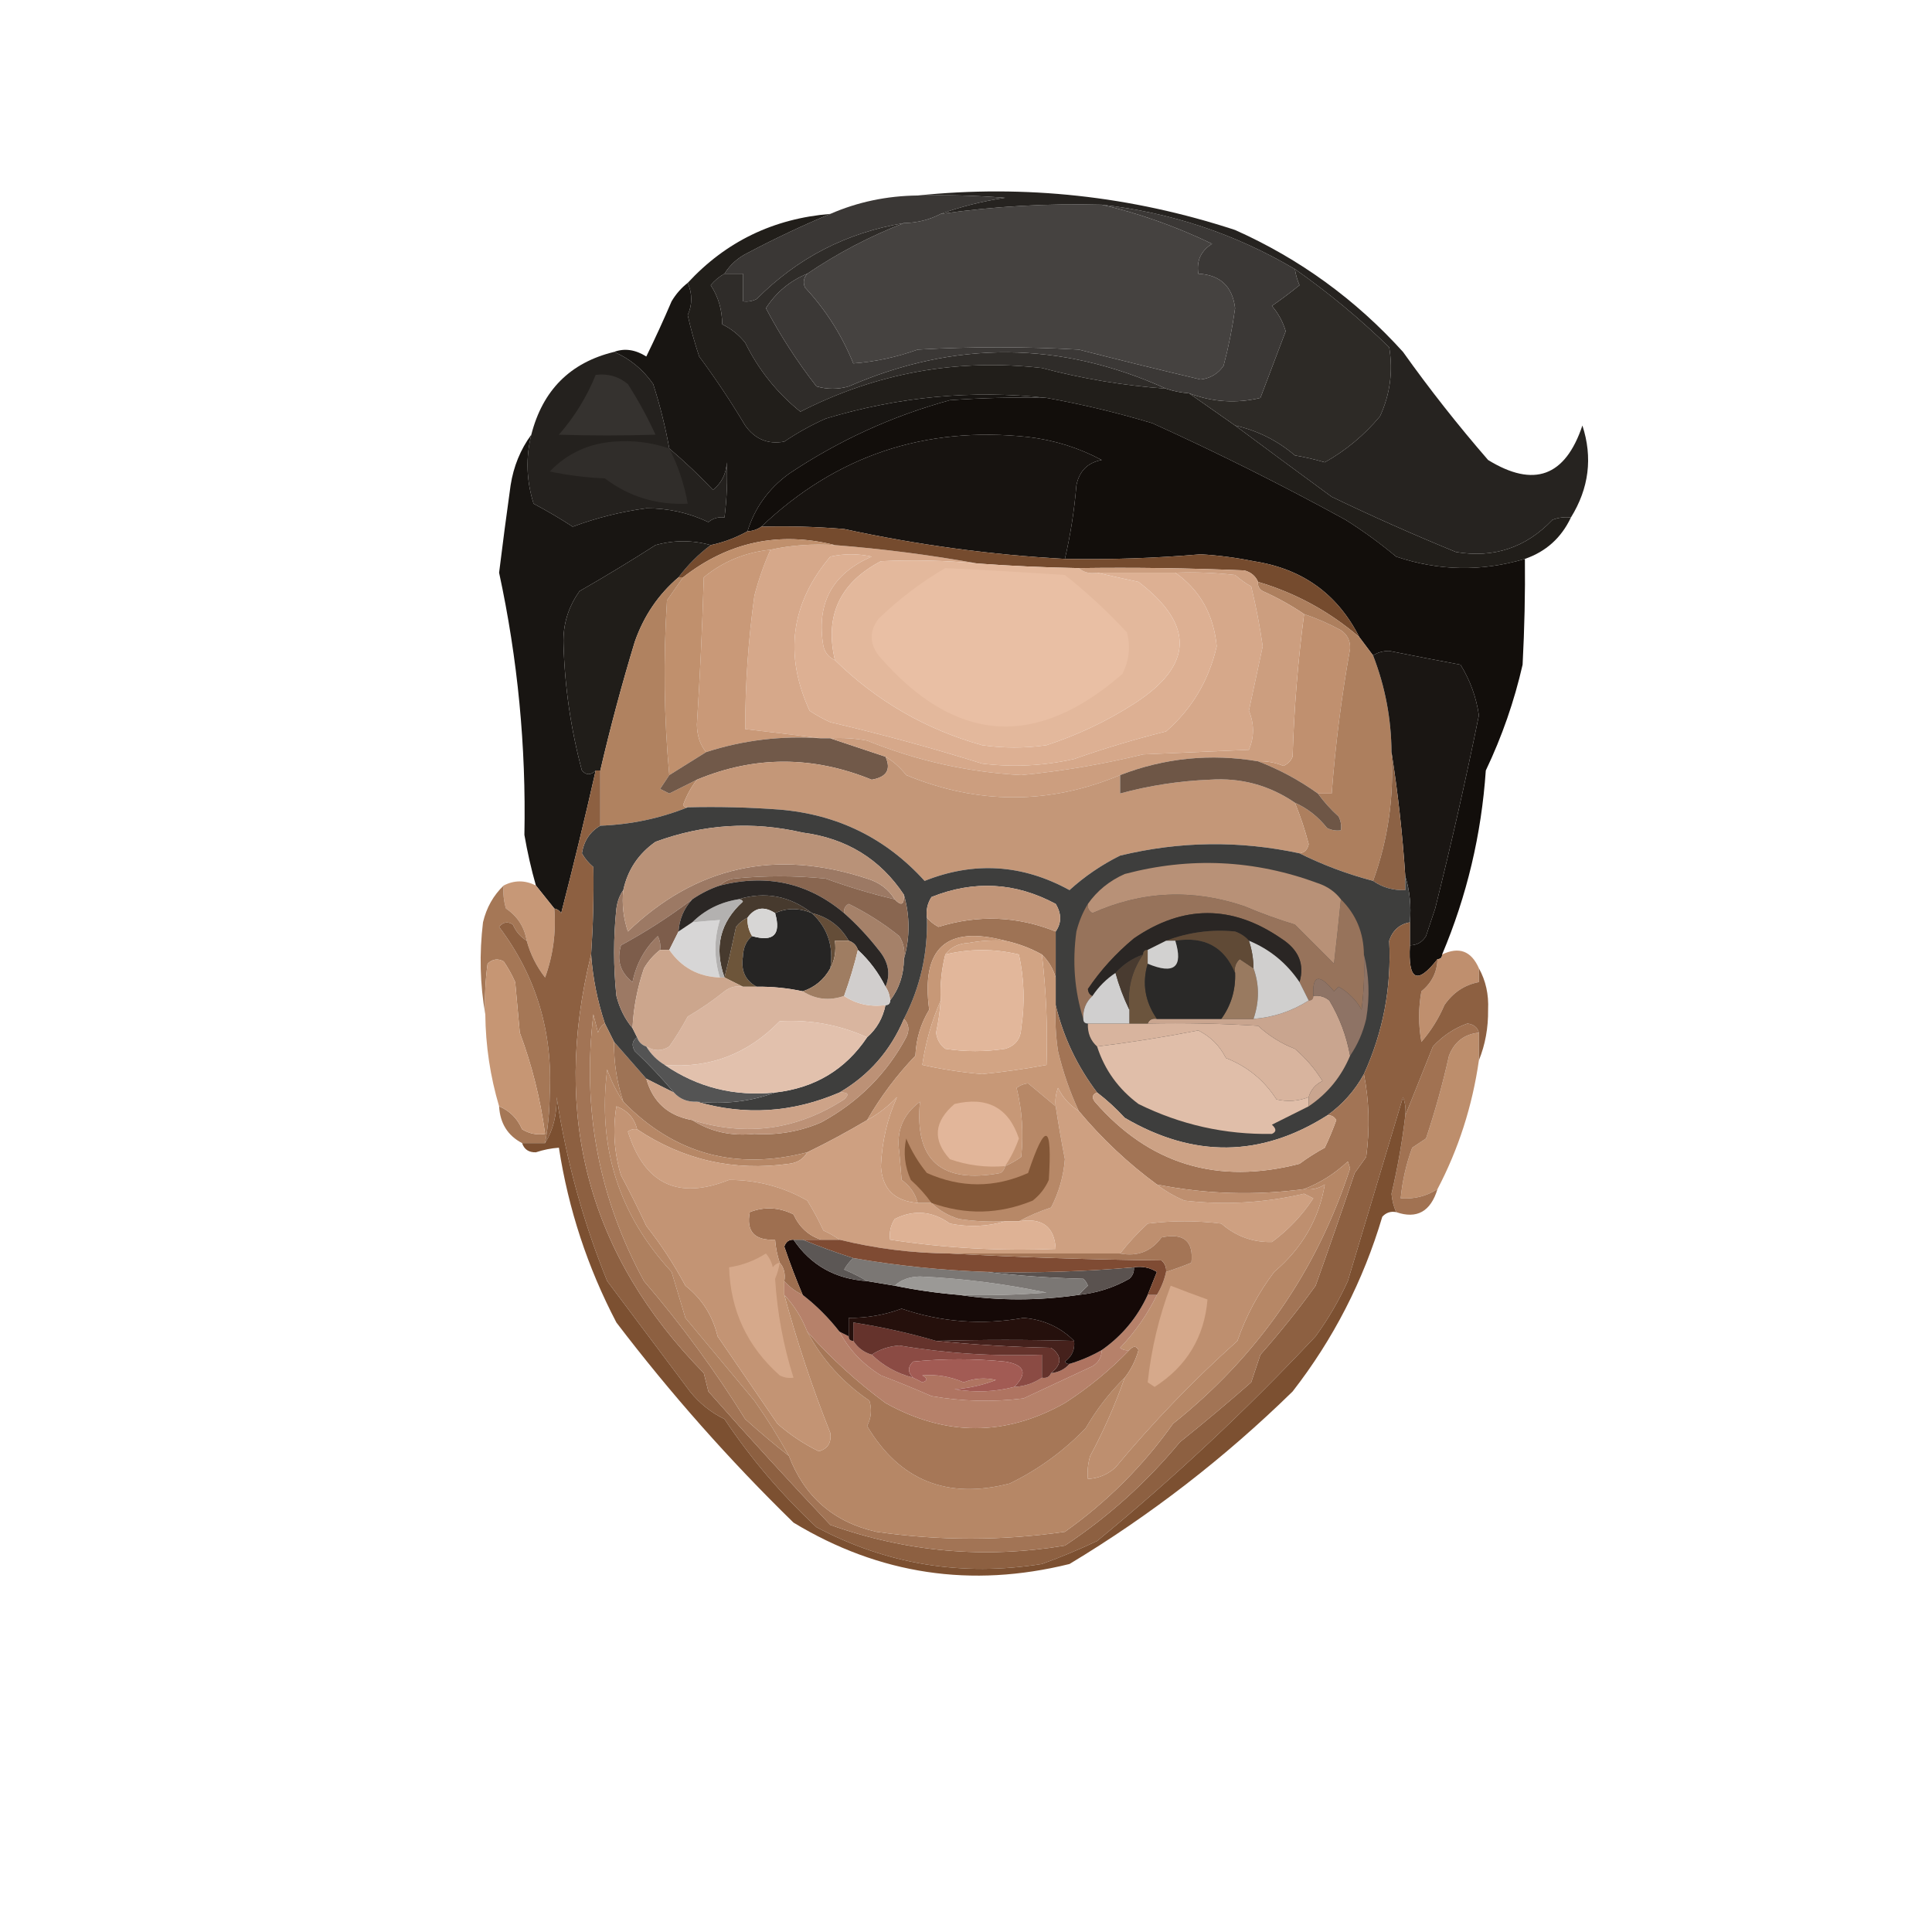 <?xml version="1.0" encoding="UTF-8"?>
<!DOCTYPE svg PUBLIC "-//W3C//DTD SVG 1.1//EN" "http://www.w3.org/Graphics/SVG/1.1/DTD/svg11.dtd">
<svg xmlns="http://www.w3.org/2000/svg" version="1.1" width="420px" height="420px" style="shape-rendering:geometricPrecision; text-rendering:geometricPrecision; image-rendering:optimizeQuality; fill-rule:evenodd; clip-rule:evenodd" xmlns:xlink="http://www.w3.org/1999/xlink">
<g><path style="opacity:1" fill="#454240" d="M 239.5,44.5 C 247.572,46.362 255.572,49.195 263.5,53C 261.081,54.509 260.081,56.675 260.5,59.5C 265.257,59.757 267.924,62.257 268.5,67C 267.923,71.218 267.09,75.384 266,79.5C 264.818,81.235 263.151,82.235 261,82.5C 252.212,80.428 243.379,78.262 234.5,76C 222.833,75.333 211.167,75.333 199.5,76C 194.907,77.648 190.24,78.648 185.5,79C 182.996,72.829 179.496,67.329 175,62.5C 174.53,61.423 174.697,60.423 175.5,59.5C 182.09,55.038 189.09,51.372 196.5,48.5C 199.428,48.435 202.095,47.768 204.5,46.5C 216.094,44.851 227.761,44.184 239.5,44.5 Z"/></g>
<g><path style="opacity:1" fill="#3a3735" d="M 199.5,42.5 C 205.842,42.334 212.175,42.501 218.5,43C 213.598,43.741 208.932,44.908 204.5,46.5C 202.095,47.768 199.428,48.435 196.5,48.5C 184.032,50.567 173.366,56.067 164.5,65C 163.552,65.483 162.552,65.65 161.5,65.5C 161.5,63.5 161.5,61.5 161.5,59.5C 160.167,59.5 158.833,59.5 157.5,59.5C 158.716,57.549 160.382,56.049 162.5,55C 168.47,51.846 174.47,49.012 180.5,46.5C 186.452,43.908 192.786,42.575 199.5,42.5 Z"/></g>
<g><path style="opacity:1" fill="#2f2c29" d="M 196.5,48.5 C 189.09,51.372 182.09,55.038 175.5,59.5C 171.725,61.056 168.725,63.556 166.5,67C 169.662,72.99 173.329,78.657 177.5,84C 179.833,84.667 182.167,84.667 184.5,84C 207.609,73.955 230.609,74.122 253.5,84.5C 244.291,83.823 235.291,82.323 226.5,80C 208.024,77.895 190.524,81.062 174,89.5C 168.921,85.415 164.921,80.415 162,74.5C 160.622,72.787 158.955,71.453 157,70.5C 156.989,67.341 156.155,64.507 154.5,62C 155.373,60.955 156.373,60.122 157.5,59.5C 158.833,59.5 160.167,59.5 161.5,59.5C 161.5,61.5 161.5,63.5 161.5,65.5C 162.552,65.65 163.552,65.483 164.5,65C 173.366,56.067 184.032,50.567 196.5,48.5 Z"/></g>
<g><path style="opacity:1" fill="#211e1a" d="M 180.5,46.5 C 174.47,49.012 168.47,51.846 162.5,55C 160.382,56.049 158.716,57.549 157.5,59.5C 156.373,60.122 155.373,60.955 154.5,62C 156.155,64.507 156.989,67.341 157,70.5C 158.955,71.453 160.622,72.787 162,74.5C 164.921,80.415 168.921,85.415 174,89.5C 190.524,81.062 208.024,77.895 226.5,80C 235.291,82.323 244.291,83.823 253.5,84.5C 255.117,85.038 256.784,85.371 258.5,85.5C 261.833,87.833 265.167,90.167 268.5,92.5C 275.398,97.635 282.398,102.802 289.5,108C 298.352,112.258 307.352,116.258 316.5,120C 324.721,121.392 331.721,119.059 337.5,113C 338.793,112.51 340.127,112.343 341.5,112.5C 339.417,116.918 336.084,119.918 331.5,121.5C 322.087,124.296 312.754,124.13 303.5,121C 300.01,118.089 296.344,115.422 292.5,113C 278.748,105.457 264.748,98.457 250.5,92C 242.899,89.715 235.232,87.881 227.5,86.5C 211.351,84.728 195.351,86.228 179.5,91C 176.339,92.413 173.339,94.08 170.5,96C 166.975,96.658 164.141,95.491 162,92.5C 158.915,87.328 155.581,82.328 152,77.5C 151.011,74.544 150.178,71.544 149.5,68.5C 150.529,66.197 150.529,63.864 149.5,61.5C 157.798,52.519 168.132,47.519 180.5,46.5 Z"/></g>
<g><path style="opacity:1" fill="#2d2a26" d="M 281.5,58.5 C 288.752,63.578 295.585,69.245 302,75.5C 302.866,80.709 302.199,85.709 300,90.5C 296.573,94.6 292.573,97.934 288,100.5C 285.865,99.873 283.698,99.373 281.5,99C 277.691,95.762 273.358,93.596 268.5,92.5C 265.167,90.167 261.833,87.833 258.5,85.5C 263.617,87.423 268.783,87.756 274,86.5C 275.833,81.667 277.667,76.833 279.5,72C 278.888,69.942 277.888,68.109 276.5,66.5C 278.542,65.09 280.542,63.59 282.5,62C 282.011,60.861 281.678,59.695 281.5,58.5 Z"/></g>
<g><path style="opacity:1" fill="#3b3836" d="M 239.5,44.5 C 254.549,46.183 268.549,50.85 281.5,58.5C 281.678,59.695 282.011,60.861 282.5,62C 280.542,63.59 278.542,65.09 276.5,66.5C 277.888,68.109 278.888,69.942 279.5,72C 277.667,76.833 275.833,81.667 274,86.5C 268.783,87.756 263.617,87.423 258.5,85.5C 256.784,85.371 255.117,85.038 253.5,84.5C 230.609,74.122 207.609,73.955 184.5,84C 182.167,84.667 179.833,84.667 177.5,84C 173.329,78.657 169.662,72.99 166.5,67C 168.725,63.556 171.725,61.056 175.5,59.5C 174.697,60.423 174.53,61.423 175,62.5C 179.496,67.329 182.996,72.829 185.5,79C 190.24,78.648 194.907,77.648 199.5,76C 211.167,75.333 222.833,75.333 234.5,76C 243.379,78.262 252.212,80.428 261,82.5C 263.151,82.235 264.818,81.235 266,79.5C 267.09,75.384 267.923,71.218 268.5,67C 267.924,62.257 265.257,59.757 260.5,59.5C 260.081,56.675 261.081,54.509 263.5,53C 255.572,49.195 247.572,46.362 239.5,44.5 Z"/></g>
<g><path style="opacity:0.984" fill="#211e1b" d="M 133.5,76.5 C 136.955,77.991 139.788,80.324 142,83.5C 143.479,88.114 144.646,92.78 145.5,97.5C 148.85,100.351 152.017,103.351 155,106.5C 156.871,105.003 157.871,103.003 158,100.5C 158.17,104.493 158.004,108.493 157.5,112.5C 156.178,112.33 155.011,112.663 154,113.5C 149.752,111.48 145.252,110.48 140.5,110.5C 135.033,111.229 129.7,112.563 124.5,114.5C 121.749,112.707 118.916,111.041 116,109.5C 114.432,104.517 114.265,99.517 115.5,94.5C 117.976,84.812 123.976,78.812 133.5,76.5 Z"/></g>
<g><path style="opacity:1" fill="#262320" d="M 199.5,42.5 C 222.891,40.092 245.891,42.592 268.5,50C 282.525,56.264 294.692,65.097 305,76.5C 310.785,84.621 316.952,92.454 323.5,100C 333.446,106.113 340.279,103.613 344,92.5C 346.268,99.471 345.434,106.138 341.5,112.5C 340.127,112.343 338.793,112.51 337.5,113C 331.721,119.059 324.721,121.392 316.5,120C 307.352,116.258 298.352,112.258 289.5,108C 282.398,102.802 275.398,97.635 268.5,92.5C 273.358,93.596 277.691,95.762 281.5,99C 283.698,99.373 285.865,99.873 288,100.5C 292.573,97.934 296.573,94.6 300,90.5C 302.199,85.709 302.866,80.709 302,75.5C 295.585,69.245 288.752,63.578 281.5,58.5C 268.549,50.85 254.549,46.183 239.5,44.5C 227.761,44.184 216.094,44.851 204.5,46.5C 208.932,44.908 213.598,43.741 218.5,43C 212.175,42.501 205.842,42.334 199.5,42.5 Z"/></g>
<g><path style="opacity:1" fill="#120e0b" d="M 227.5,86.5 C 235.232,87.881 242.899,89.715 250.5,92C 264.748,98.457 278.748,105.457 292.5,113C 296.344,115.422 300.01,118.089 303.5,121C 312.754,124.13 322.087,124.296 331.5,121.5C 331.579,128.963 331.412,136.63 331,144.5C 329.183,152.466 326.517,160.132 323,167.5C 322.052,181.418 318.885,194.752 313.5,207.5C 313.5,208.167 313.167,208.5 312.5,208.5C 308.075,214.174 306.075,213.174 306.5,205.5C 308.017,205.489 309.184,204.823 310,203.5C 310.667,201.5 311.333,199.5 312,197.5C 315.485,183.551 318.652,169.551 321.5,155.5C 320.93,151.553 319.597,147.887 317.5,144.5C 312.327,143.541 307.16,142.541 302,141.5C 300.615,141.514 299.449,141.848 298.5,142.5C 297.5,141.167 296.5,139.833 295.5,138.5C 290.759,129.112 283.092,123.612 272.5,122C 268.702,121.228 264.869,120.728 261,120.5C 251.185,121.346 241.351,121.68 231.5,121.5C 232.719,116.266 233.552,110.933 234,105.5C 234.625,102.388 236.458,100.555 239.5,100C 234.514,97.339 229.181,95.672 223.5,95C 201.038,92.578 181.705,99.078 165.5,114.5C 164.609,115.11 163.609,115.443 162.5,115.5C 164.063,110.416 167.063,106.249 171.5,103C 182.322,95.754 193.989,90.421 206.5,87C 213.492,86.5 220.492,86.334 227.5,86.5 Z"/></g>
<g><path style="opacity:1" fill="#35322f" d="M 129.5,81.5 C 132.157,81.162 134.49,81.829 136.5,83.5C 138.788,87.081 140.788,90.748 142.5,94.5C 135.417,94.719 128.417,94.719 121.5,94.5C 124.908,90.59 127.575,86.256 129.5,81.5 Z"/></g>
<g><path style="opacity:1" fill="#171310" d="M 231.5,121.5 C 215.341,120.612 199.341,118.445 183.5,115C 177.509,114.501 171.509,114.334 165.5,114.5C 181.705,99.078 201.038,92.578 223.5,95C 229.181,95.672 234.514,97.339 239.5,100C 236.458,100.555 234.625,102.388 234,105.5C 233.552,110.933 232.719,116.266 231.5,121.5 Z"/></g>
<g><path style="opacity:0.989" fill="#171411" d="M 149.5,61.5 C 150.529,63.864 150.529,66.197 149.5,68.5C 150.178,71.544 151.011,74.544 152,77.5C 155.581,82.328 158.915,87.328 162,92.5C 164.141,95.491 166.975,96.658 170.5,96C 173.339,94.08 176.339,92.413 179.5,91C 195.351,86.228 211.351,84.728 227.5,86.5C 220.492,86.334 213.492,86.5 206.5,87C 193.989,90.421 182.322,95.754 171.5,103C 167.063,106.249 164.063,110.416 162.5,115.5C 159.939,116.918 157.272,117.918 154.5,118.5C 150.493,117.387 146.493,117.387 142.5,118.5C 137.119,121.945 131.619,125.278 126,128.5C 123.524,131.948 122.357,135.781 122.5,140C 122.764,149.353 124.097,158.519 126.5,167.5C 127.425,168.562 128.425,168.562 129.5,167.5C 127.157,177.871 124.657,188.204 122,198.5C 121.617,197.944 121.117,197.611 120.5,197.5C 119.197,195.858 117.864,194.191 116.5,192.5C 115.482,188.917 114.649,185.25 114,181.5C 114.386,162.26 112.553,143.26 108.5,124.5C 109.278,118.181 110.111,111.847 111,105.5C 111.644,101.381 113.144,97.715 115.5,94.5C 114.265,99.517 114.432,104.517 116,109.5C 118.916,111.041 121.749,112.707 124.5,114.5C 129.7,112.563 135.033,111.229 140.5,110.5C 145.252,110.48 149.752,111.48 154,113.5C 155.011,112.663 156.178,112.33 157.5,112.5C 158.004,108.493 158.17,104.493 158,100.5C 157.871,103.003 156.871,105.003 155,106.5C 152.017,103.351 148.85,100.351 145.5,97.5C 144.646,92.78 143.479,88.114 142,83.5C 139.788,80.324 136.955,77.991 133.5,76.5C 135.765,75.658 138.098,75.991 140.5,77.5C 142.423,73.577 144.256,69.577 146,65.5C 146.949,63.907 148.115,62.574 149.5,61.5 Z"/></g>
<g><path style="opacity:1" fill="#302d2a" d="M 145.5,97.5 C 147.442,101.327 148.776,105.327 149.5,109.5C 142.731,109.813 136.731,107.98 131.5,104C 127.459,103.827 123.459,103.327 119.5,102.5C 123.301,98.564 127.968,96.397 133.5,96C 137.642,95.675 141.642,96.175 145.5,97.5 Z"/></g>
<g><path style="opacity:1" fill="#d6a88a" d="M 181.5,118.5 C 192.047,119.329 202.38,120.663 212.5,122.5C 205.505,121.833 198.505,121.667 191.5,122C 182.573,126.682 179.24,133.848 181.5,143.5C 180.21,142.942 179.377,141.942 179,140.5C 177.388,131.223 180.888,124.723 189.5,121C 186.5,120.333 183.5,120.333 180.5,121C 171.917,131.161 170.417,142.327 176,154.5C 177.419,155.46 178.919,156.293 180.5,157C 191.625,159.598 202.625,162.598 213.5,166C 220.234,166.829 226.901,166.496 233.5,165C 240.064,162.692 246.73,160.692 253.5,159C 259.125,154.089 262.792,147.922 264.5,140.5C 263.847,133.59 260.847,128.256 255.5,124.5C 259.846,124.334 264.179,124.501 268.5,125C 269.579,125.956 270.745,126.789 272,127.5C 273.048,131.79 273.882,136.124 274.5,140.5C 273.5,145.165 272.5,149.832 271.5,154.5C 272.685,157.39 272.685,160.224 271.5,163C 263.833,163.333 256.167,163.667 248.5,164C 239.764,166.136 230.931,167.636 222,168.5C 210.421,167.863 199.255,165.363 188.5,161C 185.854,160.503 183.187,160.336 180.5,160.5C 179.833,160.5 179.167,160.5 178.5,160.5C 173.1,159.813 167.6,159.146 162,158.5C 162.002,148.81 162.668,139.144 164,129.5C 164.895,126.049 166.062,122.716 167.5,119.5C 171.97,118.514 176.637,118.181 181.5,118.5 Z"/></g>
<g><path style="opacity:1" fill="#ddb093" d="M 181.5,143.5 C 190.565,152.391 201.232,158.557 213.5,162C 218.167,162.667 222.833,162.667 227.5,162C 234.227,159.803 240.561,156.803 246.5,153C 259.431,144.711 259.764,135.878 247.5,126.5C 244.358,125.833 241.358,125.166 238.5,124.5C 244.167,124.5 249.833,124.5 255.5,124.5C 260.847,128.256 263.847,133.59 264.5,140.5C 262.792,147.922 259.125,154.089 253.5,159C 246.73,160.692 240.064,162.692 233.5,165C 226.901,166.496 220.234,166.829 213.5,166C 202.625,162.598 191.625,159.598 180.5,157C 178.919,156.293 177.419,155.46 176,154.5C 170.417,142.327 171.917,131.161 180.5,121C 183.5,120.333 186.5,120.333 189.5,121C 180.888,124.723 177.388,131.223 179,140.5C 179.377,141.942 180.21,142.942 181.5,143.5 Z"/></g>
<g><path style="opacity:1" fill="#754b2e" d="M 165.5,114.5 C 171.509,114.334 177.509,114.501 183.5,115C 199.341,118.445 215.341,120.612 231.5,121.5C 241.351,121.68 251.185,121.346 261,120.5C 264.869,120.728 268.702,121.228 272.5,122C 283.092,123.612 290.759,129.112 295.5,138.5C 289.009,132.922 281.675,128.922 273.5,126.5C 272.942,125.21 271.942,124.377 270.5,124C 258.505,123.5 246.505,123.333 234.5,123.5C 227.155,123.371 219.822,123.038 212.5,122.5C 202.38,120.663 192.047,119.329 181.5,118.5C 169.37,115.453 158.37,117.786 148.5,125.5C 148.167,125.5 147.833,125.5 147.5,125.5C 149.527,122.806 151.861,120.473 154.5,118.5C 157.272,117.918 159.939,116.918 162.5,115.5C 163.609,115.443 164.609,115.11 165.5,114.5 Z"/></g>
<g><path style="opacity:1" fill="#201d19" d="M 154.5,118.5 C 151.861,120.473 149.527,122.806 147.5,125.5C 143.12,129.234 139.953,133.901 138,139.5C 135.184,148.765 132.684,158.099 130.5,167.5C 130.167,167.5 129.833,167.5 129.5,167.5C 128.425,168.562 127.425,168.562 126.5,167.5C 124.097,158.519 122.764,149.353 122.5,140C 122.357,135.781 123.524,131.948 126,128.5C 131.619,125.278 137.119,121.945 142.5,118.5C 146.493,117.387 150.493,117.387 154.5,118.5 Z"/></g>
<g><path style="opacity:1" fill="#e3b89c" d="M 212.5,122.5 C 219.822,123.038 227.155,123.371 234.5,123.5C 235.568,124.434 236.901,124.768 238.5,124.5C 241.358,125.166 244.358,125.833 247.5,126.5C 259.764,135.878 259.431,144.711 246.5,153C 240.561,156.803 234.227,159.803 227.5,162C 222.833,162.667 218.167,162.667 213.5,162C 201.232,158.557 190.565,152.391 181.5,143.5C 179.24,133.848 182.573,126.682 191.5,122C 198.505,121.667 205.505,121.833 212.5,122.5 Z"/></g>
<g><path style="opacity:1" fill="#e9bfa4" d="M 205.5,123.5 C 214.167,123.917 222.834,124.417 231.5,125C 236.301,128.799 240.801,132.966 245,137.5C 245.79,140.634 245.457,143.634 244,146.5C 225.136,162.976 207.47,161.643 191,142.5C 189,139.833 189,137.167 191,134.5C 195.45,130.202 200.283,126.535 205.5,123.5 Z"/></g>
<g><path style="opacity:1" fill="#c99978" d="M 167.5,119.5 C 166.062,122.716 164.895,126.049 164,129.5C 162.668,139.144 162.002,148.81 162,158.5C 167.6,159.146 173.1,159.813 178.5,160.5C 169.936,159.887 161.602,160.887 153.5,163.5C 152.206,161.952 151.539,159.952 151.5,157.5C 152.179,146.843 152.679,136.176 153,125.5C 157.134,122.077 161.967,120.077 167.5,119.5 Z"/></g>
<g><path style="opacity:1" fill="#c0906d" d="M 181.5,118.5 C 176.637,118.181 171.97,118.514 167.5,119.5C 161.967,120.077 157.134,122.077 153,125.5C 152.679,136.176 152.179,146.843 151.5,157.5C 151.539,159.952 152.206,161.952 153.5,163.5C 150.869,165.153 148.203,166.819 145.5,168.5C 144.34,156.007 144.173,143.34 145,130.5C 146.176,128.804 147.343,127.138 148.5,125.5C 158.37,117.786 169.37,115.453 181.5,118.5 Z"/></g>
<g><path style="opacity:1" fill="#b08260" d="M 147.5,125.5 C 147.833,125.5 148.167,125.5 148.5,125.5C 147.343,127.138 146.176,128.804 145,130.5C 144.173,143.34 144.34,156.007 145.5,168.5C 144.859,169.482 144.193,170.482 143.5,171.5C 144.167,171.833 144.833,172.167 145.5,172.5C 147.511,171.481 149.511,170.481 151.5,169.5C 150.223,171.148 149.223,172.982 148.5,175C 148.728,175.399 149.062,175.565 149.5,175.5C 143.503,177.912 137.17,179.245 130.5,179.5C 130.5,175.5 130.5,171.5 130.5,167.5C 132.684,158.099 135.184,148.765 138,139.5C 139.953,133.901 143.12,129.234 147.5,125.5 Z"/></g>
<g><path style="opacity:1" fill="#c0906f" d="M 283.5,133.5 C 286.267,134.432 288.933,135.599 291.5,137C 292.894,137.956 293.561,139.289 293.5,141C 291.632,151.441 290.299,161.941 289.5,172.5C 288.5,172.5 287.5,172.5 286.5,172.5C 282.434,169.595 278.1,167.262 273.5,165.5C 275.401,165.433 277.234,165.767 279,166.5C 279.945,166.095 280.612,165.428 281,164.5C 281.317,154.113 282.151,143.78 283.5,133.5 Z"/></g>
<g><path style="opacity:1" fill="#ad7f5e" d="M 273.5,126.5 C 281.675,128.922 289.009,132.922 295.5,138.5C 296.5,139.833 297.5,141.167 298.5,142.5C 301.115,149.243 302.449,156.243 302.5,163.5C 303.077,173.243 301.744,182.576 298.5,191.5C 292.891,190.02 287.557,188.02 282.5,185.5C 283.586,185.38 284.253,184.713 284.5,183.5C 283.692,180.408 282.692,177.408 281.5,174.5C 284.245,175.737 286.578,177.57 288.5,180C 289.448,180.483 290.448,180.649 291.5,180.5C 291.649,179.448 291.483,178.448 291,177.5C 289.293,175.963 287.793,174.296 286.5,172.5C 287.5,172.5 288.5,172.5 289.5,172.5C 290.299,161.941 291.632,151.441 293.5,141C 293.561,139.289 292.894,137.956 291.5,137C 288.933,135.599 286.267,134.432 283.5,133.5C 280.688,131.592 277.688,129.925 274.5,128.5C 273.702,128.043 273.369,127.376 273.5,126.5 Z"/></g>
<g><path style="opacity:1" fill="#1a1613" d="M 306.5,205.5 C 306.5,203.833 306.5,202.167 306.5,200.5C 306.813,196.958 306.479,193.625 305.5,190.5C 304.892,181.315 303.892,172.315 302.5,163.5C 302.449,156.243 301.115,149.243 298.5,142.5C 299.449,141.848 300.615,141.514 302,141.5C 307.16,142.541 312.327,143.541 317.5,144.5C 319.597,147.887 320.93,151.553 321.5,155.5C 318.652,169.551 315.485,183.551 312,197.5C 311.333,199.5 310.667,201.5 310,203.5C 309.184,204.823 308.017,205.489 306.5,205.5 Z"/></g>
<g><path style="opacity:1" fill="#715949" d="M 178.5,160.5 C 179.167,160.5 179.833,160.5 180.5,160.5C 184.411,161.818 188.411,163.151 192.5,164.5C 193.761,167.28 192.761,168.947 189.5,169.5C 176.693,164.282 164.027,164.282 151.5,169.5C 149.511,170.481 147.511,171.481 145.5,172.5C 144.833,172.167 144.167,171.833 143.5,171.5C 144.193,170.482 144.859,169.482 145.5,168.5C 148.203,166.819 150.869,165.153 153.5,163.5C 161.602,160.887 169.936,159.887 178.5,160.5 Z"/></g>
<g><path style="opacity:1" fill="#cc9e7f" d="M 234.5,123.5 C 246.505,123.333 258.505,123.5 270.5,124C 271.942,124.377 272.942,125.21 273.5,126.5C 273.369,127.376 273.702,128.043 274.5,128.5C 277.688,129.925 280.688,131.592 283.5,133.5C 282.151,143.78 281.317,154.113 281,164.5C 280.612,165.428 279.945,166.095 279,166.5C 277.234,165.767 275.401,165.433 273.5,165.5C 263.177,163.764 253.177,164.764 243.5,168.5C 228.102,174.935 212.602,174.935 197,168.5C 195.699,166.845 194.199,165.511 192.5,164.5C 188.411,163.151 184.411,161.818 180.5,160.5C 183.187,160.336 185.854,160.503 188.5,161C 199.255,165.363 210.421,167.863 222,168.5C 230.931,167.636 239.764,166.136 248.5,164C 256.167,163.667 263.833,163.333 271.5,163C 272.685,160.224 272.685,157.39 271.5,154.5C 272.5,149.832 273.5,145.165 274.5,140.5C 273.882,136.124 273.048,131.79 272,127.5C 270.745,126.789 269.579,125.956 268.5,125C 264.179,124.501 259.846,124.334 255.5,124.5C 249.833,124.5 244.167,124.5 238.5,124.5C 236.901,124.768 235.568,124.434 234.5,123.5 Z"/></g>
<g><path style="opacity:1" fill="#c49778" d="M 192.5,164.5 C 194.199,165.511 195.699,166.845 197,168.5C 212.602,174.935 228.102,174.935 243.5,168.5C 243.5,169.833 243.5,171.167 243.5,172.5C 249.873,170.767 256.373,169.767 263,169.5C 269.767,169.035 275.933,170.701 281.5,174.5C 282.692,177.408 283.692,180.408 284.5,183.5C 284.253,184.713 283.586,185.38 282.5,185.5C 269.447,182.696 256.447,182.863 243.5,186C 239.449,188.018 235.783,190.518 232.5,193.5C 222.26,187.882 211.76,187.215 201,191.5C 192.598,182.216 182.098,177.05 169.5,176C 162.842,175.5 156.175,175.334 149.5,175.5C 149.062,175.565 148.728,175.399 148.5,175C 149.223,172.982 150.223,171.148 151.5,169.5C 164.027,164.282 176.693,164.282 189.5,169.5C 192.761,168.947 193.761,167.28 192.5,164.5 Z"/></g>
<g><path style="opacity:1" fill="#6e5646" d="M 273.5,165.5 C 278.1,167.262 282.434,169.595 286.5,172.5C 287.793,174.296 289.293,175.963 291,177.5C 291.483,178.448 291.649,179.448 291.5,180.5C 290.448,180.649 289.448,180.483 288.5,180C 286.578,177.57 284.245,175.737 281.5,174.5C 275.933,170.701 269.767,169.035 263,169.5C 256.373,169.767 249.873,170.767 243.5,172.5C 243.5,171.167 243.5,169.833 243.5,168.5C 253.177,164.764 263.177,163.764 273.5,165.5 Z"/></g>
<g><path style="opacity:1" fill="#8c6245" d="M 302.5,163.5 C 303.892,172.315 304.892,181.315 305.5,190.5C 305.5,191.5 305.5,192.5 305.5,193.5C 302.848,193.59 300.515,192.924 298.5,191.5C 301.744,182.576 303.077,173.243 302.5,163.5 Z"/></g>
<g><path style="opacity:1" fill="#c79877" d="M 116.5,192.5 C 117.864,194.191 119.197,195.858 120.5,197.5C 120.91,202.673 120.243,207.673 118.5,212.5C 116.628,210.09 115.295,207.423 114.5,204.5C 114.019,201.545 112.519,199.211 110,197.5C 109.506,195.866 109.34,194.199 109.5,192.5C 111.792,191.314 114.126,191.314 116.5,192.5 Z"/></g>
<g><path style="opacity:1" fill="#bf8f6e" d="M 321.5,210.5 C 321.5,211.5 321.5,212.5 321.5,213.5C 318.386,214.091 315.886,215.758 314,218.5C 312.76,221.412 311.094,224.079 309,226.5C 308.333,222.833 308.333,219.167 309,215.5C 311.238,213.691 312.405,211.358 312.5,208.5C 313.167,208.5 313.5,208.167 313.5,207.5C 317.177,205.726 319.844,206.726 321.5,210.5 Z"/></g>
<g><path style="opacity:1" fill="#a57756" d="M 109.5,192.5 C 109.34,194.199 109.506,195.866 110,197.5C 112.519,199.211 114.019,201.545 114.5,204.5C 113.163,203.685 112.163,202.518 111.5,201C 110.365,200.251 109.365,200.417 108.5,201.5C 116.553,212.182 120.219,224.348 119.5,238C 119.463,241.583 119.13,245.083 118.5,248.5C 116.833,248.5 115.167,248.5 113.5,248.5C 110.378,246.874 108.712,244.208 108.5,240.5C 110.812,241.478 112.478,243.145 113.5,245.5C 115.045,246.452 116.712,246.785 118.5,246.5C 117.486,238.923 115.653,231.589 113,224.5C 112.667,220.833 112.333,217.167 112,213.5C 111.293,211.919 110.46,210.419 109.5,209C 108.216,208.316 107.049,208.483 106,209.5C 105.501,213.152 105.335,216.818 105.5,220.5C 104.346,214.013 104.179,207.346 105,200.5C 105.754,197.316 107.254,194.649 109.5,192.5 Z"/></g>
<g><path style="opacity:1" fill="#c69674" d="M 108.5,240.5 C 106.573,234.012 105.573,227.346 105.5,220.5C 105.335,216.818 105.501,213.152 106,209.5C 107.049,208.483 108.216,208.316 109.5,209C 110.46,210.419 111.293,211.919 112,213.5C 112.333,217.167 112.667,220.833 113,224.5C 115.653,231.589 117.486,238.923 118.5,246.5C 116.712,246.785 115.045,246.452 113.5,245.5C 112.478,243.145 110.812,241.478 108.5,240.5 Z"/></g>
<g><path style="opacity:1" fill="#9e7355" d="M 201.5,199.5 C 202.156,200.278 202.989,200.944 204,201.5C 212.634,198.814 221.134,199.148 229.5,202.5C 229.5,205.833 229.5,209.167 229.5,212.5C 228.935,210.58 227.935,208.913 226.5,207.5C 223.993,206.108 221.327,205.108 218.5,204.5C 205.704,201.121 200.204,206.121 202,219.5C 200.156,222.533 199.156,225.866 199,229.5C 194.961,233.713 191.461,238.38 188.5,243.5C 184.248,246.025 179.915,248.358 175.5,250.5C 159.906,254.518 146.573,250.851 135.5,239.5C 134.092,235.314 133.425,230.981 133.5,226.5C 135.804,229.141 138.138,231.808 140.5,234.5C 141.912,239.576 145.245,242.576 150.5,243.5C 154.464,246.029 158.964,247.029 164,246.5C 169.064,246.816 173.897,245.983 178.5,244C 186.579,239.611 192.746,233.444 197,225.5C 197.765,223.934 197.598,222.601 196.5,221.5C 200.052,214.621 201.719,207.288 201.5,199.5 Z"/></g>
<g><path style="opacity:1" fill="#3e3e3d" d="M 149.5,175.5 C 156.175,175.334 162.842,175.5 169.5,176C 182.098,177.05 192.598,182.216 201,191.5C 211.76,187.215 222.26,187.882 232.5,193.5C 235.783,190.518 239.449,188.018 243.5,186C 256.447,182.863 269.447,182.696 282.5,185.5C 287.557,188.02 292.891,190.02 298.5,191.5C 300.515,192.924 302.848,193.59 305.5,193.5C 305.5,192.5 305.5,191.5 305.5,190.5C 306.479,193.625 306.813,196.958 306.5,200.5C 304.248,200.916 302.748,202.249 302,204.5C 302.518,214.669 300.684,224.336 296.5,233.5C 294.528,237.105 291.861,240.105 288.5,242.5C 274.135,251.607 259.468,251.774 244.5,243C 242.63,240.96 240.63,239.127 238.5,237.5C 234.146,231.751 231.146,225.417 229.5,218.5C 229.5,216.5 229.5,214.5 229.5,212.5C 229.5,209.167 229.5,205.833 229.5,202.5C 230.793,200.636 230.793,198.636 229.5,196.5C 220.757,191.812 211.757,191.312 202.5,195C 201.62,196.356 201.286,197.856 201.5,199.5C 201.719,207.288 200.052,214.621 196.5,221.5C 193.58,228.416 188.913,233.75 182.5,237.5C 172.292,241.892 161.959,242.559 151.5,239.5C 157.598,240.117 163.265,239.45 168.5,237.5C 177.12,236.532 183.787,232.532 188.5,225.5C 190.588,223.664 191.921,221.331 192.5,218.5C 193.167,218.5 193.5,218.167 193.5,217.5C 195.472,214.916 196.472,211.916 196.5,208.5C 197.833,203.833 197.833,199.167 196.5,194.5C 191.339,186.74 184.005,182.24 174.5,181C 163.61,178.482 152.944,179.148 142.5,183C 138.781,185.612 136.448,189.112 135.5,193.5C 134.71,194.609 134.21,195.942 134,197.5C 133.333,203.833 133.333,210.167 134,216.5C 134.67,219.174 135.837,221.507 137.5,223.5C 137.833,224.167 138.167,224.833 138.5,225.5C 137.427,226.251 137.26,227.251 138,228.5C 141.097,231.418 143.93,234.418 146.5,237.5C 144.517,236.529 142.517,235.529 140.5,234.5C 138.138,231.808 135.804,229.141 133.5,226.5C 132.833,225.167 132.167,223.833 131.5,222.5C 129.876,217.626 128.876,212.626 128.5,207.5C 128.935,201.158 129.102,194.825 129,188.5C 127.978,187.646 127.145,186.646 126.5,185.5C 126.937,182.775 128.27,180.775 130.5,179.5C 137.17,179.245 143.503,177.912 149.5,175.5 Z"/></g>
<g><path style="opacity:1" fill="#9c7964" d="M 194.5,195.5 C 189.448,194.317 184.448,192.817 179.5,191C 172.833,190.333 166.167,190.333 159.5,191C 158.263,191.232 157.263,191.732 156.5,192.5C 154.412,193.201 152.412,194.201 150.5,195.5C 145.682,199.172 140.515,202.506 135,205.5C 134.014,208.742 134.848,211.408 137.5,213.5C 138.313,209.523 140.146,206.189 143,203.5C 143.483,204.448 143.649,205.448 143.5,206.5C 142.115,207.574 140.949,208.907 140,210.5C 138.554,214.722 137.72,219.055 137.5,223.5C 135.837,221.507 134.67,219.174 134,216.5C 133.333,210.167 133.333,203.833 134,197.5C 134.21,195.942 134.71,194.609 135.5,193.5C 135.183,196.572 135.516,199.572 136.5,202.5C 151.289,188.315 168.623,184.482 188.5,191C 191.177,191.814 193.177,193.314 194.5,195.5 Z"/></g>
<g><path style="opacity:1" fill="#6d553a" d="M 162.5,199.5 C 162.433,200.959 162.766,202.292 163.5,203.5C 162.235,204.514 161.569,206.014 161.5,208C 161.036,211.007 162.036,213.173 164.5,214.5C 163.5,214.5 162.5,214.5 161.5,214.5C 160.167,213.833 158.833,213.167 157.5,212.5C 158.371,208.979 159.205,205.312 160,201.5C 160.708,200.619 161.542,199.953 162.5,199.5 Z"/></g>
<g><path style="opacity:1" fill="#644d38" d="M 176.5,198.5 C 180.02,199.353 182.687,201.353 184.5,204.5C 183.5,204.5 182.5,204.5 181.5,204.5C 181.795,206.735 181.461,208.735 180.5,210.5C 181.258,205.729 179.925,201.729 176.5,198.5 Z"/></g>
<g><path style="opacity:1" fill="#262524" d="M 176.5,198.5 C 179.925,201.729 181.258,205.729 180.5,210.5C 179.116,212.97 177.116,214.637 174.5,215.5C 171.214,214.793 167.881,214.46 164.5,214.5C 162.036,213.173 161.036,211.007 161.5,208C 161.569,206.014 162.235,204.514 163.5,203.5C 168.167,204.833 169.833,203.167 168.5,198.5C 171.026,197.343 173.693,197.343 176.5,198.5 Z"/></g>
<g><path style="opacity:1" fill="#a58169" d="M 196.5,208.5 C 196.472,211.916 195.472,214.916 193.5,217.5C 193.443,216.391 193.11,215.391 192.5,214.5C 193.659,211.747 193.159,209.081 191,206.5C 188.715,203.568 186.215,200.902 183.5,198.5C 183.369,197.624 183.702,196.957 184.5,196.5C 188.434,198.439 192.101,200.772 195.5,203.5C 196.452,205.045 196.785,206.712 196.5,208.5 Z"/></g>
<g><path style="opacity:1" fill="#473a2e" d="M 160.5,195.5 C 166.32,193.741 171.654,194.741 176.5,198.5C 173.693,197.343 171.026,197.343 168.5,198.5C 166.099,196.938 164.099,197.271 162.5,199.5C 161.542,199.953 160.708,200.619 160,201.5C 159.205,205.312 158.371,208.979 157.5,212.5C 155.192,205.994 156.525,200.494 161.5,196C 161.272,195.601 160.938,195.435 160.5,195.5 Z"/></g>
<g><path style="opacity:1" fill="#7d5d4b" d="M 150.5,195.5 C 148.688,197.461 147.688,199.794 147.5,202.5C 146.833,203.833 146.167,205.167 145.5,206.5C 144.833,206.5 144.167,206.5 143.5,206.5C 143.649,205.448 143.483,204.448 143,203.5C 140.146,206.189 138.313,209.523 137.5,213.5C 134.848,211.408 134.014,208.742 135,205.5C 140.515,202.506 145.682,199.172 150.5,195.5 Z"/></g>
<g><path style="opacity:1" fill="#d7d6d6" d="M 156.5,212.5 C 151.794,212.315 148.127,210.315 145.5,206.5C 146.167,205.167 146.833,203.833 147.5,202.5C 148.5,201.833 149.5,201.167 150.5,200.5C 152.575,200.302 154.575,200.135 156.5,200C 155.197,204.166 155.197,208.333 156.5,212.5 Z"/></g>
<g><path style="opacity:1" fill="#d7d6d5" d="M 168.5,198.5 C 169.833,203.167 168.167,204.833 163.5,203.5C 162.766,202.292 162.433,200.959 162.5,199.5C 164.099,197.271 166.099,196.938 168.5,198.5 Z"/></g>
<g><path style="opacity:1" fill="#b3b1b0" d="M 160.5,195.5 C 160.938,195.435 161.272,195.601 161.5,196C 156.525,200.494 155.192,205.994 157.5,212.5C 157.167,212.5 156.833,212.5 156.5,212.5C 155.197,208.333 155.197,204.166 156.5,200C 154.575,200.135 152.575,200.302 150.5,200.5C 153.235,197.799 156.569,196.132 160.5,195.5 Z"/></g>
<g><path style="opacity:1" fill="#97735b" d="M 291.5,195.5 C 294.79,198.756 296.457,202.756 296.5,207.5C 296.666,211.514 296.499,215.514 296,219.5C 294.807,217.395 293.14,215.728 291,214.5C 290.667,214.833 290.333,215.167 290,215.5C 286.774,211.6 285.274,211.933 285.5,216.5C 285.5,217.167 285.167,217.5 284.5,217.5C 283.833,216.167 283.167,214.833 282.5,213.5C 283.652,209.598 282.318,206.431 278.5,204C 267.833,196.667 257.167,196.667 246.5,204C 242.573,207.258 239.24,210.925 236.5,215C 236.57,215.765 236.903,216.265 237.5,216.5C 236.058,217.82 235.392,219.486 235.5,221.5C 233.588,215.419 233.088,209.086 234,202.5C 234.566,200.277 235.4,198.277 236.5,196.5C 236.369,197.376 236.702,198.043 237.5,198.5C 248.253,193.687 259.253,193.187 270.5,197C 274.09,198.53 277.757,199.864 281.5,201C 284.306,203.806 287.14,206.64 290,209.5C 290.538,204.829 291.038,200.162 291.5,195.5 Z"/></g>
<g><path style="opacity:1" fill="#2a2624" d="M 282.5,213.5 C 279.71,209.372 276.043,206.372 271.5,204.5C 270.739,203.609 269.739,202.942 268.5,202.5C 263.397,201.994 258.397,202.661 253.5,204.5C 252.167,205.167 250.833,205.833 249.5,206.5C 248.833,206.5 248.5,206.833 248.5,207.5C 246.147,208.34 244.147,209.674 242.5,211.5C 240.5,212.833 238.833,214.5 237.5,216.5C 236.903,216.265 236.57,215.765 236.5,215C 239.24,210.925 242.573,207.258 246.5,204C 257.167,196.667 267.833,196.667 278.5,204C 282.318,206.431 283.652,209.598 282.5,213.5 Z"/></g>
<g><path style="opacity:1" fill="#c19578" d="M 229.5,202.5 C 221.134,199.148 212.634,198.814 204,201.5C 202.989,200.944 202.156,200.278 201.5,199.5C 201.286,197.856 201.62,196.356 202.5,195C 211.757,191.312 220.757,191.812 229.5,196.5C 230.793,198.636 230.793,200.636 229.5,202.5 Z"/></g>
<g><path style="opacity:1" fill="#896650" d="M 194.5,195.5 C 195.925,197.031 196.591,196.698 196.5,194.5C 197.833,199.167 197.833,203.833 196.5,208.5C 196.785,206.712 196.452,205.045 195.5,203.5C 192.101,200.772 188.434,198.439 184.5,196.5C 183.702,196.957 183.369,197.624 183.5,198.5C 175.71,191.915 166.71,189.915 156.5,192.5C 157.263,191.732 158.263,191.232 159.5,191C 166.167,190.333 172.833,190.333 179.5,191C 184.448,192.817 189.448,194.317 194.5,195.5 Z"/></g>
<g><path style="opacity:1" fill="#2b2725" d="M 183.5,198.5 C 186.215,200.902 188.715,203.568 191,206.5C 193.159,209.081 193.659,211.747 192.5,214.5C 190.975,211.437 188.975,208.77 186.5,206.5C 186.167,205.5 185.5,204.833 184.5,204.5C 182.687,201.353 180.02,199.353 176.5,198.5C 171.654,194.741 166.32,193.741 160.5,195.5C 156.569,196.132 153.235,197.799 150.5,200.5C 149.5,201.167 148.5,201.833 147.5,202.5C 147.688,199.794 148.688,197.461 150.5,195.5C 152.412,194.201 154.412,193.201 156.5,192.5C 166.71,189.915 175.71,191.915 183.5,198.5 Z"/></g>
<g><path style="opacity:1" fill="#b89177" d="M 291.5,195.5 C 291.038,200.162 290.538,204.829 290,209.5C 287.14,206.64 284.306,203.806 281.5,201C 277.757,199.864 274.09,198.53 270.5,197C 259.253,193.187 248.253,193.687 237.5,198.5C 236.702,198.043 236.369,197.376 236.5,196.5C 238.506,193.645 241.172,191.479 244.5,190C 258.722,186.235 272.722,186.901 286.5,192C 288.584,192.697 290.251,193.864 291.5,195.5 Z"/></g>
<g><path style="opacity:1" fill="#b99278" d="M 196.5,194.5 C 196.591,196.698 195.925,197.031 194.5,195.5C 193.177,193.314 191.177,191.814 188.5,191C 168.623,184.482 151.289,188.315 136.5,202.5C 135.516,199.572 135.183,196.572 135.5,193.5C 136.448,189.112 138.781,185.612 142.5,183C 152.944,179.148 163.61,178.482 174.5,181C 184.005,182.24 191.339,186.74 196.5,194.5 Z"/></g>
<g><path style="opacity:1" fill="#bd8e6c" d="M 321.5,224.5 C 321.5,226.5 321.5,228.5 321.5,230.5C 320.071,240.45 317.071,249.783 312.5,258.5C 310.087,260.051 307.421,260.717 304.5,260.5C 304.857,256.737 305.69,253.07 307,249.5C 308,248.833 309,248.167 310,247.5C 311.978,241.589 313.645,235.589 315,229.5C 316.191,226.466 318.358,224.799 321.5,224.5 Z"/></g>
<g><path style="opacity:1" fill="#a17252" d="M 321.5,224.5 C 318.358,224.799 316.191,226.466 315,229.5C 313.645,235.589 311.978,241.589 310,247.5C 309,248.167 308,248.833 307,249.5C 305.69,253.07 304.857,256.737 304.5,260.5C 307.421,260.717 310.087,260.051 312.5,258.5C 311.004,263.396 308.004,265.063 303.5,263.5C 302.957,262.258 302.623,260.925 302.5,259.5C 303.825,253.882 304.825,248.215 305.5,242.5C 307.473,237.601 309.473,232.601 311.5,227.5C 313.632,225.187 316.132,223.52 319,222.5C 320.376,222.684 321.209,223.351 321.5,224.5 Z"/></g>
<g><path style="opacity:1" fill="#8d6041" d="M 129.5,167.5 C 129.833,167.5 130.167,167.5 130.5,167.5C 130.5,171.5 130.5,175.5 130.5,179.5C 128.27,180.775 126.937,182.775 126.5,185.5C 127.145,186.646 127.978,187.646 129,188.5C 129.102,194.825 128.935,201.158 128.5,207.5C 119.805,242.668 127.972,273.001 153,298.5C 153.333,299.833 153.667,301.167 154,302.5C 162.706,312.368 171.539,322.035 180.5,331.5C 197.061,337.406 214.061,338.906 231.5,336C 240.903,329.767 249.237,322.267 256.5,313.5C 261.759,309.286 266.926,304.952 272,300.5C 272.667,298.5 273.333,296.5 274,294.5C 278.225,289.737 282.225,284.737 286,279.5C 288.914,271.337 291.747,263.17 294.5,255C 295.34,253.829 296.173,252.662 297,251.5C 297.819,245.319 297.653,239.319 296.5,233.5C 300.684,224.336 302.518,214.669 302,204.5C 302.748,202.249 304.248,200.916 306.5,200.5C 306.5,202.167 306.5,203.833 306.5,205.5C 306.075,213.174 308.075,214.174 312.5,208.5C 312.405,211.358 311.238,213.691 309,215.5C 308.333,219.167 308.333,222.833 309,226.5C 311.094,224.079 312.76,221.412 314,218.5C 315.886,215.758 318.386,214.091 321.5,213.5C 321.5,212.5 321.5,211.5 321.5,210.5C 322.991,213.186 323.657,216.186 323.5,219.5C 323.546,223.428 322.88,227.095 321.5,230.5C 321.5,228.5 321.5,226.5 321.5,224.5C 321.209,223.351 320.376,222.684 319,222.5C 316.132,223.52 313.632,225.187 311.5,227.5C 309.473,232.601 307.473,237.601 305.5,242.5C 305.657,241.127 305.49,239.793 305,238.5C 301.027,251.795 297.027,265.129 293,278.5C 291.066,282.759 288.732,286.759 286,290.5C 271.071,306.433 255.238,321.266 238.5,335C 234.57,336.865 230.57,338.531 226.5,340C 209.111,342.771 192.778,340.104 177.5,332C 169.859,324.87 163.192,317.036 157.5,308.5C 154.567,307.07 152.067,305.07 150,302.5C 144,294.5 138,286.5 132,278.5C 126.798,265.702 123.131,252.369 121,238.5C 121.083,242.311 120.25,245.645 118.5,248.5C 119.13,245.083 119.463,241.583 119.5,238C 120.219,224.348 116.553,212.182 108.5,201.5C 109.365,200.417 110.365,200.251 111.5,201C 112.163,202.518 113.163,203.685 114.5,204.5C 115.295,207.423 116.628,210.09 118.5,212.5C 120.243,207.673 120.91,202.673 120.5,197.5C 121.117,197.611 121.617,197.944 122,198.5C 124.657,188.204 127.157,177.871 129.5,167.5 Z"/></g>
<g><path style="opacity:1" fill="#c79877" d="M 218.5,204.5 C 215.813,204.336 213.146,204.503 210.5,205C 208.347,205.099 206.681,205.933 205.5,207.5C 204.676,210.764 204.342,214.098 204.5,217.5C 202.56,221.915 201.227,226.582 200.5,231.5C 204.767,232.459 209.1,233.126 213.5,233.5C 218.208,233.04 222.874,232.373 227.5,231.5C 227.77,223.445 227.437,215.445 226.5,207.5C 227.935,208.913 228.935,210.58 229.5,212.5C 229.5,214.5 229.5,216.5 229.5,218.5C 229.335,221.85 229.502,225.183 230,228.5C 231.08,233.043 232.58,237.377 234.5,241.5C 232.549,240.284 231.049,238.618 230,236.5C 229.51,237.793 229.343,239.127 229.5,240.5C 227.494,238.827 225.494,237.16 223.5,235.5C 222.558,235.608 221.725,235.941 221,236.5C 222.204,241.363 222.537,246.363 222,251.5C 220.887,252.305 219.721,252.972 218.5,253.5C 218.389,254.117 218.056,254.617 217.5,255C 204.589,257.412 198.756,252.245 200,239.5C 196.297,242.243 194.797,245.91 195.5,250.5C 195.667,252.5 195.833,254.5 196,256.5C 197.802,257.789 198.969,259.456 199.5,261.5C 194.447,261.114 191.78,258.447 191.5,253.5C 191.74,248.104 192.907,243.104 195,238.5C 193.044,240.548 190.877,242.214 188.5,243.5C 191.461,238.38 194.961,233.713 199,229.5C 199.156,225.866 200.156,222.533 202,219.5C 200.204,206.121 205.704,201.121 218.5,204.5 Z"/></g>
<g><path style="opacity:1" fill="#e0bea9" d="M 284.5,238.5 C 284.5,239.167 284.5,239.833 284.5,240.5C 281.878,241.811 279.211,243.145 276.5,244.5C 277.506,245.396 277.506,246.062 276.5,246.5C 266.298,246.677 256.632,244.511 247.5,240C 243.132,236.745 240.132,232.578 238.5,227.5C 245.95,226.583 253.284,225.416 260.5,224C 263.167,225.333 265.167,227.333 266.5,230C 271.165,231.826 274.832,234.826 277.5,239C 279.885,239.556 282.218,239.39 284.5,238.5 Z"/></g>
<g><path style="opacity:1" fill="#d2a484" d="M 218.5,204.5 C 221.327,205.108 223.993,206.108 226.5,207.5C 227.437,215.445 227.77,223.445 227.5,231.5C 222.874,232.373 218.208,233.04 213.5,233.5C 209.1,233.126 204.767,232.459 200.5,231.5C 201.227,226.582 202.56,221.915 204.5,217.5C 204.33,219.848 203.997,222.182 203.5,224.5C 203.709,225.994 204.376,227.161 205.5,228C 209.833,228.667 214.167,228.667 218.5,228C 220.723,227.348 221.89,225.848 222,223.5C 222.829,218.136 222.663,212.802 221.5,207.5C 216.168,206.218 210.834,206.218 205.5,207.5C 206.681,205.933 208.347,205.099 210.5,205C 213.146,204.503 215.813,204.336 218.5,204.5 Z"/></g>
<g><path style="opacity:1" fill="#d8b49e" d="M 236.5,222.5 C 239.5,222.5 242.5,222.5 245.5,222.5C 246.833,222.5 248.167,222.5 249.5,222.5C 257.507,222.334 265.507,222.5 273.5,223C 275.863,225.18 278.53,226.847 281.5,228C 283.912,230.071 285.912,232.404 287.5,235C 285.937,235.759 284.937,236.926 284.5,238.5C 282.218,239.39 279.885,239.556 277.5,239C 274.832,234.826 271.165,231.826 266.5,230C 265.167,227.333 263.167,225.333 260.5,224C 253.284,225.416 245.95,226.583 238.5,227.5C 237.069,226.22 236.402,224.553 236.5,222.5 Z"/></g>
<g><path style="opacity:1" fill="#c9a58f" d="M 285.5,216.5 C 286.822,216.33 287.989,216.663 289,217.5C 291.23,221.229 292.73,225.229 293.5,229.5C 291.605,234.063 288.605,237.73 284.5,240.5C 284.5,239.833 284.5,239.167 284.5,238.5C 284.937,236.926 285.937,235.759 287.5,235C 285.912,232.404 283.912,230.071 281.5,228C 278.53,226.847 275.863,225.18 273.5,223C 265.507,222.5 257.507,222.334 249.5,222.5C 249.842,221.662 250.508,221.328 251.5,221.5C 256.167,221.5 260.833,221.5 265.5,221.5C 267.833,221.5 270.167,221.5 272.5,221.5C 276.845,221.163 280.845,219.829 284.5,217.5C 285.167,217.5 285.5,217.167 285.5,216.5 Z"/></g>
<g><path style="opacity:1" fill="#997a60" d="M 272.5,210.5 C 273.787,214.065 273.787,217.732 272.5,221.5C 270.167,221.5 267.833,221.5 265.5,221.5C 267.631,218.554 268.631,215.221 268.5,211.5C 268.281,210.325 268.614,209.325 269.5,208.5C 270.518,209.193 271.518,209.859 272.5,210.5 Z"/></g>
<g><path style="opacity:1" fill="#8e7365" d="M 296.5,207.5 C 297.648,211.981 297.815,216.648 297,221.5C 296.295,224.476 295.129,227.142 293.5,229.5C 292.73,225.229 291.23,221.229 289,217.5C 287.989,216.663 286.822,216.33 285.5,216.5C 285.274,211.933 286.774,211.6 290,215.5C 290.333,215.167 290.667,214.833 291,214.5C 293.14,215.728 294.807,217.395 296,219.5C 296.499,215.514 296.666,211.514 296.5,207.5 Z"/></g>
<g><path style="opacity:1" fill="#6b543d" d="M 249.5,206.5 C 249.5,207.5 249.5,208.5 249.5,209.5C 248.24,213.751 248.907,217.751 251.5,221.5C 250.508,221.328 249.842,221.662 249.5,222.5C 248.167,222.5 246.833,222.5 245.5,222.5C 245.5,221.5 245.5,220.5 245.5,219.5C 245.032,215.058 246.032,211.058 248.5,207.5C 248.5,206.833 248.833,206.5 249.5,206.5 Z"/></g>
<g><path style="opacity:1" fill="#e2b79b" d="M 204.5,217.5 C 204.342,214.098 204.676,210.764 205.5,207.5C 210.834,206.218 216.168,206.218 221.5,207.5C 222.663,212.802 222.829,218.136 222,223.5C 221.89,225.848 220.723,227.348 218.5,228C 214.167,228.667 209.833,228.667 205.5,228C 204.376,227.161 203.709,225.994 203.5,224.5C 203.997,222.182 204.33,219.848 204.5,217.5 Z"/></g>
<g><path style="opacity:1" fill="#d9b59f" d="M 161.5,214.5 C 162.5,214.5 163.5,214.5 164.5,214.5C 167.881,214.46 171.214,214.793 174.5,215.5C 177.313,217.284 180.313,217.617 183.5,216.5C 186.123,218.265 189.123,218.932 192.5,218.5C 191.921,221.331 190.588,223.664 188.5,225.5C 182.527,222.797 176.193,221.631 169.5,222C 162.564,229.146 154.23,232.313 144.5,231.5C 142.833,230.5 141.5,229.167 140.5,227.5C 142.205,228.535 143.872,228.535 145.5,227.5C 146.959,225.417 148.292,223.25 149.5,221C 152.304,219.362 154.971,217.529 157.5,215.5C 158.689,214.571 160.022,214.238 161.5,214.5 Z"/></g>
<g><path style="opacity:1" fill="#d0cfcf" d="M 242.5,211.5 C 243.251,214.246 244.251,216.913 245.5,219.5C 245.5,220.5 245.5,221.5 245.5,222.5C 242.5,222.5 239.5,222.5 236.5,222.5C 235.833,222.5 235.5,222.167 235.5,221.5C 235.392,219.486 236.058,217.82 237.5,216.5C 238.833,214.5 240.5,212.833 242.5,211.5 Z"/></g>
<g><path style="opacity:1" fill="#9f7d62" d="M 184.5,204.5 C 185.5,204.833 186.167,205.5 186.5,206.5C 185.716,209.801 184.716,213.134 183.5,216.5C 180.313,217.617 177.313,217.284 174.5,215.5C 177.116,214.637 179.116,212.97 180.5,210.5C 181.461,208.735 181.795,206.735 181.5,204.5C 182.5,204.5 183.5,204.5 184.5,204.5 Z"/></g>
<g><path style="opacity:1" fill="#2a2928" d="M 255.5,204.5 C 261.82,203.489 266.154,205.822 268.5,211.5C 268.631,215.221 267.631,218.554 265.5,221.5C 260.833,221.5 256.167,221.5 251.5,221.5C 248.907,217.751 248.24,213.751 249.5,209.5C 255.261,211.923 257.261,210.256 255.5,204.5 Z"/></g>
<g><path style="opacity:1" fill="#cca68d" d="M 143.5,206.5 C 144.167,206.5 144.833,206.5 145.5,206.5C 148.127,210.315 151.794,212.315 156.5,212.5C 156.833,212.5 157.167,212.5 157.5,212.5C 158.833,213.167 160.167,213.833 161.5,214.5C 160.022,214.238 158.689,214.571 157.5,215.5C 154.971,217.529 152.304,219.362 149.5,221C 148.292,223.25 146.959,225.417 145.5,227.5C 143.872,228.535 142.205,228.535 140.5,227.5C 139.5,227.167 138.833,226.5 138.5,225.5C 138.167,224.833 137.833,224.167 137.5,223.5C 137.72,219.055 138.554,214.722 140,210.5C 140.949,208.907 142.115,207.574 143.5,206.5 Z"/></g>
<g><path style="opacity:1" fill="#493b30" d="M 248.5,207.5 C 246.032,211.058 245.032,215.058 245.5,219.5C 244.251,216.913 243.251,214.246 242.5,211.5C 244.147,209.674 246.147,208.34 248.5,207.5 Z"/></g>
<g><path style="opacity:1" fill="#d1cecd" d="M 186.5,206.5 C 188.975,208.77 190.975,211.437 192.5,214.5C 193.11,215.391 193.443,216.391 193.5,217.5C 193.5,218.167 193.167,218.5 192.5,218.5C 189.123,218.932 186.123,218.265 183.5,216.5C 184.716,213.134 185.716,209.801 186.5,206.5 Z"/></g>
<g><path style="opacity:1" fill="#d0cfce" d="M 271.5,204.5 C 276.043,206.372 279.71,209.372 282.5,213.5C 283.167,214.833 283.833,216.167 284.5,217.5C 280.845,219.829 276.845,221.163 272.5,221.5C 273.787,217.732 273.787,214.065 272.5,210.5C 272.483,208.435 272.15,206.435 271.5,204.5 Z"/></g>
<g><path style="opacity:1" fill="#604a36" d="M 271.5,204.5 C 272.15,206.435 272.483,208.435 272.5,210.5C 271.518,209.859 270.518,209.193 269.5,208.5C 268.614,209.325 268.281,210.325 268.5,211.5C 266.154,205.822 261.82,203.489 255.5,204.5C 254.833,204.5 254.167,204.5 253.5,204.5C 258.397,202.661 263.397,201.994 268.5,202.5C 269.739,202.942 270.739,203.609 271.5,204.5 Z"/></g>
<g><path style="opacity:1" fill="#d2d1d0" d="M 253.5,204.5 C 254.167,204.5 254.833,204.5 255.5,204.5C 257.261,210.256 255.261,211.923 249.5,209.5C 249.5,208.5 249.5,207.5 249.5,206.5C 250.833,205.833 252.167,205.167 253.5,204.5 Z"/></g>
<g><path style="opacity:1" fill="#a27455" d="M 128.5,207.5 C 128.876,212.626 129.876,217.626 131.5,222.5C 130.778,222.918 130.278,223.584 130,224.5C 129.667,223.167 129.333,221.833 129,220.5C 126.506,241.144 130.172,260.478 140,278.5C 148.103,287.936 155.436,297.936 162,308.5C 165.105,311.293 168.272,313.96 171.5,316.5C 174.894,325.395 181.228,330.895 190.5,333C 204.164,334.97 217.831,334.97 231.5,333C 240.694,326.473 248.527,318.639 255,309.5C 273.415,294.825 286.248,276.325 293.5,254C 293.333,253.5 293.167,253 293,252.5C 290.152,255.152 286.985,257.152 283.5,258.5C 272.781,259.942 262.114,259.608 251.5,257.5C 245.201,252.869 239.534,247.535 234.5,241.5C 232.58,237.377 231.08,233.043 230,228.5C 229.502,225.183 229.335,221.85 229.5,218.5C 231.146,225.417 234.146,231.751 238.5,237.5C 237.475,237.897 237.308,238.563 238,239.5C 249.828,253.116 264.662,257.616 282.5,253C 284.249,251.708 286.082,250.542 288,249.5C 288.931,247.541 289.764,245.541 290.5,243.5C 290.043,242.702 289.376,242.369 288.5,242.5C 291.861,240.105 294.528,237.105 296.5,233.5C 297.653,239.319 297.819,245.319 297,251.5C 296.173,252.662 295.34,253.829 294.5,255C 291.747,263.17 288.914,271.337 286,279.5C 282.225,284.737 278.225,289.737 274,294.5C 273.333,296.5 272.667,298.5 272,300.5C 266.926,304.952 261.759,309.286 256.5,313.5C 249.237,322.267 240.903,329.767 231.5,336C 214.061,338.906 197.061,337.406 180.5,331.5C 171.539,322.035 162.706,312.368 154,302.5C 153.667,301.167 153.333,299.833 153,298.5C 127.972,273.001 119.805,242.668 128.5,207.5 Z"/></g>
<g><path style="opacity:1" fill="#b68766" d="M 135.5,239.5 C 146.573,250.851 159.906,254.518 175.5,250.5C 174.653,251.966 173.32,252.8 171.5,253C 159.527,254.674 148.527,252.174 138.5,245.5C 137.915,243.078 136.415,241.411 134,240.5C 133.174,245.589 133.508,250.589 135,255.5C 136.923,259.088 138.756,262.754 140.5,266.5C 143.683,270.526 146.517,274.859 149,279.5C 152.583,282.324 154.916,285.99 156,290.5C 160.333,296.833 164.667,303.167 169,309.5C 171.738,311.907 174.738,313.907 178,315.5C 179.947,314.956 180.78,313.623 180.5,311.5C 176.602,301.701 173.269,291.701 170.5,281.5C 172.664,283.822 174.331,286.489 175.5,289.5C 178.716,295.555 183.216,300.555 189,304.5C 189.576,306.377 189.409,308.211 188.5,310C 195.556,321.85 205.889,326.016 219.5,322.5C 225.679,319.496 231.179,315.496 236,310.5C 238.37,306.403 241.203,302.736 244.5,299.5C 242.454,305.324 239.954,310.991 237,316.5C 236.506,318.134 236.34,319.801 236.5,321.5C 238.783,321.392 240.783,320.559 242.5,319C 250.671,309.163 259.505,299.996 269,291.5C 270.873,286.088 273.539,281.088 277,276.5C 283.066,271.344 286.733,265.011 288,257.5C 286.644,258.38 285.144,258.714 283.5,258.5C 286.985,257.152 290.152,255.152 293,252.5C 293.167,253 293.333,253.5 293.5,254C 286.248,276.325 273.415,294.825 255,309.5C 248.527,318.639 240.694,326.473 231.5,333C 217.831,334.97 204.164,334.97 190.5,333C 181.228,330.895 174.894,325.395 171.5,316.5C 169.251,312.402 166.751,308.402 164,304.5C 159,298.5 154,292.5 149,286.5C 148,283.167 147,279.833 146,276.5C 134.533,264.095 129.866,249.428 132,232.5C 132.898,235.069 134.065,237.402 135.5,239.5 Z"/></g>
<g><path style="opacity:1" fill="#ae805f" d="M 131.5,222.5 C 132.167,223.833 132.833,225.167 133.5,226.5C 133.425,230.981 134.092,235.314 135.5,239.5C 134.065,237.402 132.898,235.069 132,232.5C 129.866,249.428 134.533,264.095 146,276.5C 147,279.833 148,283.167 149,286.5C 154,292.5 159,298.5 164,304.5C 166.751,308.402 169.251,312.402 171.5,316.5C 168.272,313.96 165.105,311.293 162,308.5C 155.436,297.936 148.103,287.936 140,278.5C 130.172,260.478 126.506,241.144 129,220.5C 129.333,221.833 129.667,223.167 130,224.5C 130.278,223.584 130.778,222.918 131.5,222.5 Z"/></g>
<g><path style="opacity:1" fill="#cea081" d="M 234.5,241.5 C 239.534,247.535 245.201,252.869 251.5,257.5C 253.273,258.892 255.273,260.059 257.5,261C 266.283,262.003 274.95,261.503 283.5,259.5C 284.167,259.833 284.833,260.167 285.5,260.5C 283.06,264.229 280.06,267.395 276.5,270C 272.353,270.098 268.687,268.765 265.5,266C 260.167,265.333 254.833,265.333 249.5,266C 247.294,268.037 245.294,270.203 243.5,272.5C 231.167,272.5 218.833,272.5 206.5,272.5C 198.344,272.429 190.344,271.429 182.5,269.5C 181.469,268.751 180.302,268.085 179,267.5C 177.961,265.254 176.794,263.087 175.5,261C 170.309,258.023 164.642,256.523 158.5,256.5C 147.412,260.919 140.079,257.419 136.5,246C 137.094,245.536 137.761,245.369 138.5,245.5C 148.527,252.174 159.527,254.674 171.5,253C 173.32,252.8 174.653,251.966 175.5,250.5C 179.915,248.358 184.248,246.025 188.5,243.5C 190.877,242.214 193.044,240.548 195,238.5C 192.907,243.104 191.74,248.104 191.5,253.5C 191.78,258.447 194.447,261.114 199.5,261.5C 200.5,261.5 201.5,261.5 202.5,261.5C 204.121,263.117 206.121,264.284 208.5,265C 211.817,265.498 215.15,265.665 218.5,265.5C 214.689,266.645 210.689,266.812 206.5,266C 202.667,263.247 198.667,262.914 194.5,265C 193.62,266.356 193.286,267.856 193.5,269.5C 205.381,271.326 217.381,271.992 229.5,271.5C 229.227,266.668 226.56,264.668 221.5,265.5C 223.65,264.33 225.984,263.33 228.5,262.5C 230.196,259.218 231.196,255.718 231.5,252C 230.75,248.17 230.083,244.337 229.5,240.5C 229.343,239.127 229.51,237.793 230,236.5C 231.049,238.618 232.549,240.284 234.5,241.5 Z"/></g>
<g><path style="opacity:1" fill="#cda285" d="M 238.5,237.5 C 240.63,239.127 242.63,240.96 244.5,243C 259.468,251.774 274.135,251.607 288.5,242.5C 289.376,242.369 290.043,242.702 290.5,243.5C 289.764,245.541 288.931,247.541 288,249.5C 286.082,250.542 284.249,251.708 282.5,253C 264.662,257.616 249.828,253.116 238,239.5C 237.308,238.563 237.475,237.897 238.5,237.5 Z"/></g>
<g><path style="opacity:1" fill="#b78867" d="M 229.5,240.5 C 230.083,244.337 230.75,248.17 231.5,252C 231.196,255.718 230.196,259.218 228.5,262.5C 225.984,263.33 223.65,264.33 221.5,265.5C 220.5,265.5 219.5,265.5 218.5,265.5C 215.15,265.665 211.817,265.498 208.5,265C 206.121,264.284 204.121,263.117 202.5,261.5C 201.5,261.5 200.5,261.5 199.5,261.5C 198.969,259.456 197.802,257.789 196,256.5C 195.833,254.5 195.667,252.5 195.5,250.5C 194.797,245.91 196.297,242.243 200,239.5C 198.756,252.245 204.589,257.412 217.5,255C 218.056,254.617 218.389,254.117 218.5,253.5C 219.721,252.972 220.887,252.305 222,251.5C 222.537,246.363 222.204,241.363 221,236.5C 221.725,235.941 222.558,235.608 223.5,235.5C 225.494,237.16 227.494,238.827 229.5,240.5 Z"/></g>
<g><path style="opacity:1" fill="#cda388" d="M 140.5,234.5 C 142.517,235.529 144.517,236.529 146.5,237.5C 147.78,238.931 149.447,239.598 151.5,239.5C 161.959,242.559 172.292,241.892 182.5,237.5C 184.379,237.393 184.712,237.893 183.5,239C 173.235,245.643 162.235,247.143 150.5,243.5C 145.245,242.576 141.912,239.576 140.5,234.5 Z"/></g>
<g><path style="opacity:1" fill="#bc9176" d="M 196.5,221.5 C 197.598,222.601 197.765,223.934 197,225.5C 192.746,233.444 186.579,239.611 178.5,244C 173.897,245.983 169.064,246.816 164,246.5C 158.964,247.029 154.464,246.029 150.5,243.5C 162.235,247.143 173.235,245.643 183.5,239C 184.712,237.893 184.379,237.393 182.5,237.5C 188.913,233.75 193.58,228.416 196.5,221.5 Z"/></g>
<g><path style="opacity:1" fill="#545454" d="M 138.5,225.5 C 138.833,226.5 139.5,227.167 140.5,227.5C 141.5,229.167 142.833,230.5 144.5,231.5C 151.646,236.402 159.646,238.402 168.5,237.5C 163.265,239.45 157.598,240.117 151.5,239.5C 149.447,239.598 147.78,238.931 146.5,237.5C 143.93,234.418 141.097,231.418 138,228.5C 137.26,227.251 137.427,226.251 138.5,225.5 Z"/></g>
<g><path style="opacity:1" fill="#e2c1ad" d="M 188.5,225.5 C 183.787,232.532 177.12,236.532 168.5,237.5C 159.646,238.402 151.646,236.402 144.5,231.5C 154.23,232.313 162.564,229.146 169.5,222C 176.193,221.631 182.527,222.797 188.5,225.5 Z"/></g>
<g><path style="opacity:1" fill="#7c5031" d="M 305.5,242.5 C 304.825,248.215 303.825,253.882 302.5,259.5C 302.623,260.925 302.957,262.258 303.5,263.5C 302.325,263.281 301.325,263.614 300.5,264.5C 296.359,278.45 289.859,291.117 281,302.5C 266.261,316.913 250.095,329.413 232.5,340C 211.157,345.285 191.157,342.285 172.5,331C 158.552,317.391 145.718,302.891 134,287.5C 127.731,275.525 123.564,262.858 121.5,249.5C 119.801,249.62 118.135,249.954 116.5,250.5C 114.962,250.547 113.962,249.88 113.5,248.5C 115.167,248.5 116.833,248.5 118.5,248.5C 120.25,245.645 121.083,242.311 121,238.5C 123.131,252.369 126.798,265.702 132,278.5C 138,286.5 144,294.5 150,302.5C 152.067,305.07 154.567,307.07 157.5,308.5C 163.192,317.036 169.859,324.87 177.5,332C 192.778,340.104 209.111,342.771 226.5,340C 230.57,338.531 234.57,336.865 238.5,335C 255.238,321.266 271.071,306.433 286,290.5C 288.732,286.759 291.066,282.759 293,278.5C 297.027,265.129 301.027,251.795 305,238.5C 305.49,239.793 305.657,241.127 305.5,242.5 Z"/></g>
<g><path style="opacity:1" fill="#a67757" d="M 175.5,289.5 C 180.629,295.259 186.296,300.426 192.5,305C 205.564,312.294 218.564,312.294 231.5,305C 236.647,301.68 241.314,297.847 245.5,293.5C 246.363,292.537 247.03,292.537 247.5,293.5C 246.871,295.741 245.871,297.741 244.5,299.5C 241.203,302.736 238.37,306.403 236,310.5C 231.179,315.496 225.679,319.496 219.5,322.5C 205.889,326.016 195.556,321.85 188.5,310C 189.409,308.211 189.576,306.377 189,304.5C 183.216,300.555 178.716,295.555 175.5,289.5 Z"/></g>
<g><path style="opacity:1" fill="#be8f6f" d="M 251.5,257.5 C 262.114,259.608 272.781,259.942 283.5,258.5C 285.144,258.714 286.644,258.38 288,257.5C 286.733,265.011 283.066,271.344 277,276.5C 273.539,281.088 270.873,286.088 269,291.5C 259.505,299.996 250.671,309.163 242.5,319C 240.783,320.559 238.783,321.392 236.5,321.5C 236.34,319.801 236.506,318.134 237,316.5C 239.954,310.991 242.454,305.324 244.5,299.5C 245.871,297.741 246.871,295.741 247.5,293.5C 247.03,292.537 246.363,292.537 245.5,293.5C 244.761,293.631 244.094,293.464 243.5,293C 246.777,289.563 249.443,285.729 251.5,281.5C 252.441,279.95 253.107,278.284 253.5,276.5C 255.352,275.911 257.185,275.244 259,274.5C 259.511,269.811 257.344,267.977 252.5,269C 250.281,272.045 247.281,273.211 243.5,272.5C 245.294,270.203 247.294,268.037 249.5,266C 254.833,265.333 260.167,265.333 265.5,266C 268.687,268.765 272.353,270.098 276.5,270C 280.06,267.395 283.06,264.229 285.5,260.5C 284.833,260.167 284.167,259.833 283.5,259.5C 274.95,261.503 266.283,262.003 257.5,261C 255.273,260.059 253.273,258.892 251.5,257.5 Z"/></g>
<g><path style="opacity:1" fill="#b6816a" d="M 170.5,278.5 C 171.637,279.789 172.97,280.789 174.5,281.5C 177.5,283.833 180.167,286.5 182.5,289.5C 184.506,293.347 187.506,296.514 191.5,299C 195.171,300.393 198.838,301.893 202.5,303.5C 209.142,304.664 215.808,304.831 222.5,304C 227.535,301.659 232.535,299.326 237.5,297C 238.823,296.184 239.489,295.017 239.5,293.5C 243.904,290.426 247.237,286.426 249.5,281.5C 250.167,281.5 250.833,281.5 251.5,281.5C 249.443,285.729 246.777,289.563 243.5,293C 244.094,293.464 244.761,293.631 245.5,293.5C 241.314,297.847 236.647,301.68 231.5,305C 218.564,312.294 205.564,312.294 192.5,305C 186.296,300.426 180.629,295.259 175.5,289.5C 174.331,286.489 172.664,283.822 170.5,281.5C 170.5,280.5 170.5,279.5 170.5,278.5 Z"/></g>
<g><path style="opacity:1" fill="#af7461" d="M 182.5,289.5 C 183.167,289.833 183.833,290.167 184.5,290.5C 184.5,291.167 184.833,291.5 185.5,291.5C 186.436,292.974 187.77,293.974 189.5,294.5C 192.008,296.924 195.008,298.59 198.5,299.5C 199.15,299.804 199.817,300.137 200.5,300.5C 201.696,300.154 201.696,299.654 200.5,299C 203.577,298.74 206.577,299.24 209.5,300.5C 211.801,299.604 214.134,299.438 216.5,300C 213.623,301.127 210.623,301.794 207.5,302C 211.92,302.768 216.253,302.602 220.5,301.5C 222.703,301.396 224.703,300.73 226.5,299.5C 227.492,299.672 228.158,299.338 228.5,298.5C 230.153,298.34 231.486,297.674 232.5,296.5C 234.98,295.758 237.313,294.758 239.5,293.5C 239.489,295.017 238.823,296.184 237.5,297C 232.535,299.326 227.535,301.659 222.5,304C 215.808,304.831 209.142,304.664 202.5,303.5C 198.838,301.893 195.171,300.393 191.5,299C 187.506,296.514 184.506,293.347 182.5,289.5 Z"/></g>
<g><path style="opacity:1" fill="#8b4b44" d="M 226.5,299.5 C 224.703,300.73 222.703,301.396 220.5,301.5C 223.442,298.534 222.775,296.7 218.5,296C 211.833,295.333 205.167,295.333 198.5,296C 197.316,297.145 197.316,298.312 198.5,299.5C 195.008,298.59 192.008,296.924 189.5,294.5C 191.215,293.343 193.215,292.676 195.5,292.5C 205.749,294.224 216.083,294.89 226.5,294.5C 226.5,296.167 226.5,297.833 226.5,299.5 Z"/></g>
<g><path style="opacity:1" fill="#a25b54" d="M 220.5,301.5 C 216.253,302.602 211.92,302.768 207.5,302C 210.623,301.794 213.623,301.127 216.5,300C 214.134,299.438 211.801,299.604 209.5,300.5C 206.577,299.24 203.577,298.74 200.5,299C 201.696,299.654 201.696,300.154 200.5,300.5C 199.817,300.137 199.15,299.804 198.5,299.5C 197.316,298.312 197.316,297.145 198.5,296C 205.167,295.333 211.833,295.333 218.5,296C 222.775,296.7 223.442,298.534 220.5,301.5 Z"/></g>
<g><path style="opacity:1" fill="#45211c" d="M 233.5,291.5 C 233.703,293.39 233.037,294.89 231.5,296C 231.728,296.399 232.062,296.565 232.5,296.5C 231.486,297.674 230.153,298.34 228.5,298.5C 230.897,296.544 230.897,294.71 228.5,293C 219.99,292.829 211.657,292.329 203.5,291.5C 213.564,291.208 223.564,291.208 233.5,291.5 Z"/></g>
<g><path style="opacity:1" fill="#65332c" d="M 203.5,291.5 C 211.657,292.329 219.99,292.829 228.5,293C 230.897,294.71 230.897,296.544 228.5,298.5C 228.158,299.338 227.492,299.672 226.5,299.5C 226.5,297.833 226.5,296.167 226.5,294.5C 216.083,294.89 205.749,294.224 195.5,292.5C 193.215,292.676 191.215,293.343 189.5,294.5C 187.77,293.974 186.436,292.974 185.5,291.5C 185.5,290.167 185.5,288.833 185.5,287.5C 191.668,288.465 197.668,289.798 203.5,291.5 Z"/></g>
<g><path style="opacity:1" fill="#d6a98b" d="M 254.5,279.5 C 257.193,280.552 259.86,281.552 262.5,282.5C 261.809,290.7 257.976,297.033 251,301.5C 250.5,301.167 250,300.833 249.5,300.5C 250.271,293.29 251.938,286.29 254.5,279.5 Z"/></g>
<g><path style="opacity:1" fill="#25100c" d="M 233.5,291.5 C 223.564,291.208 213.564,291.208 203.5,291.5C 197.668,289.798 191.668,288.465 185.5,287.5C 185.5,288.833 185.5,290.167 185.5,291.5C 184.833,291.5 184.5,291.167 184.5,290.5C 184.5,289.167 184.5,287.833 184.5,286.5C 188.453,286.536 192.286,285.869 196,284.5C 204.666,287.436 213.499,288.102 222.5,286.5C 226.864,286.852 230.531,288.519 233.5,291.5 Z"/></g>
<g><path style="opacity:1" fill="#150907" d="M 172.5,269.5 C 176.254,275.05 181.587,278.05 188.5,278.5C 190.5,278.833 192.5,279.167 194.5,279.5C 199.114,280.445 203.781,281.112 208.5,281.5C 217.038,282.788 225.705,282.788 234.5,281.5C 238.406,281.106 242.072,279.94 245.5,278C 246.252,277.329 246.586,276.496 246.5,275.5C 248.288,275.215 249.955,275.548 251.5,276.5C 250.826,278.195 250.159,279.862 249.5,281.5C 247.237,286.426 243.904,290.426 239.5,293.5C 237.313,294.758 234.98,295.758 232.5,296.5C 232.062,296.565 231.728,296.399 231.5,296C 233.037,294.89 233.703,293.39 233.5,291.5C 230.531,288.519 226.864,286.852 222.5,286.5C 213.499,288.102 204.666,287.436 196,284.5C 192.286,285.869 188.453,286.536 184.5,286.5C 184.5,287.833 184.5,289.167 184.5,290.5C 183.833,290.167 183.167,289.833 182.5,289.5C 180.167,286.5 177.5,283.833 174.5,281.5C 173.041,278.076 171.708,274.576 170.5,271C 170.836,269.97 171.503,269.47 172.5,269.5 Z"/></g>
<g><path style="opacity:1" fill="#5a524f" d="M 246.5,275.5 C 246.586,276.496 246.252,277.329 245.5,278C 242.072,279.94 238.406,281.106 234.5,281.5C 235.091,280.849 235.757,280.182 236.5,279.5C 236.291,278.914 235.957,278.414 235.5,278C 228.321,277.829 221.321,277.329 214.5,276.5C 225.205,276.763 235.872,276.43 246.5,275.5 Z"/></g>
<g><path style="opacity:1" fill="#9b9996" d="M 208.5,281.5 C 203.781,281.112 199.114,280.445 194.5,279.5C 195.871,278.213 197.705,277.547 200,277.5C 209.301,277.926 218.467,279.093 227.5,281C 221.175,281.5 214.842,281.666 208.5,281.5 Z"/></g>
<g><path style="opacity:1" fill="#7b7774" d="M 185.5,273.5 C 195.097,275.157 204.763,276.157 214.5,276.5C 221.321,277.329 228.321,277.829 235.5,278C 235.957,278.414 236.291,278.914 236.5,279.5C 235.757,280.182 235.091,280.849 234.5,281.5C 225.705,282.788 217.038,282.788 208.5,281.5C 214.842,281.666 221.175,281.5 227.5,281C 218.467,279.093 209.301,277.926 200,277.5C 197.705,277.547 195.871,278.213 194.5,279.5C 192.5,279.167 190.5,278.833 188.5,278.5C 186.981,277.59 185.315,276.757 183.5,276C 184.066,275.005 184.733,274.172 185.5,273.5 Z"/></g>
<g><path style="opacity:1" fill="#7f4b33" d="M 174.5,269.5 C 175.833,269.5 177.167,269.5 178.5,269.5C 179.833,269.5 181.167,269.5 182.5,269.5C 190.344,271.429 198.344,272.429 206.5,272.5C 221.661,273.331 236.995,273.831 252.5,274C 253.252,274.671 253.586,275.504 253.5,276.5C 253.107,278.284 252.441,279.95 251.5,281.5C 250.833,281.5 250.167,281.5 249.5,281.5C 250.159,279.862 250.826,278.195 251.5,276.5C 249.955,275.548 248.288,275.215 246.5,275.5C 235.872,276.43 225.205,276.763 214.5,276.5C 204.763,276.157 195.097,275.157 185.5,273.5C 181.783,272.32 178.116,270.987 174.5,269.5 Z"/></g>
<g><path style="opacity:1" fill="#5c5755" d="M 172.5,269.5 C 173.167,269.5 173.833,269.5 174.5,269.5C 178.116,270.987 181.783,272.32 185.5,273.5C 184.733,274.172 184.066,275.005 183.5,276C 185.315,276.757 186.981,277.59 188.5,278.5C 181.587,278.05 176.254,275.05 172.5,269.5 Z"/></g>
<g><path style="opacity:1" fill="#a47556" d="M 253.5,276.5 C 253.586,275.504 253.252,274.671 252.5,274C 236.995,273.831 221.661,273.331 206.5,272.5C 218.833,272.5 231.167,272.5 243.5,272.5C 247.281,273.211 250.281,272.045 252.5,269C 257.344,267.977 259.511,269.811 259,274.5C 257.185,275.244 255.352,275.911 253.5,276.5 Z"/></g>
<g><path style="opacity:1" fill="#9e6f50" d="M 178.5,269.5 C 177.167,269.5 175.833,269.5 174.5,269.5C 173.833,269.5 173.167,269.5 172.5,269.5C 171.503,269.47 170.836,269.97 170.5,271C 171.708,274.576 173.041,278.076 174.5,281.5C 172.97,280.789 171.637,279.789 170.5,278.5C 170.768,276.901 170.434,275.568 169.5,274.5C 168.962,272.883 168.629,271.216 168.5,269.5C 164.016,269.711 162.183,267.711 163,263.5C 166.174,262.272 169.341,262.439 172.5,264C 173.771,266.777 175.771,268.611 178.5,269.5 Z"/></g>
<g><path style="opacity:1" fill="#deb295" d="M 218.5,265.5 C 219.5,265.5 220.5,265.5 221.5,265.5C 226.56,264.668 229.227,266.668 229.5,271.5C 217.381,271.992 205.381,271.326 193.5,269.5C 193.286,267.856 193.62,266.356 194.5,265C 198.667,262.914 202.667,263.247 206.5,266C 210.689,266.812 214.689,266.645 218.5,265.5 Z"/></g>
<g><path style="opacity:1" fill="#c39474" d="M 138.5,245.5 C 137.761,245.369 137.094,245.536 136.5,246C 140.079,257.419 147.412,260.919 158.5,256.5C 164.642,256.523 170.309,258.023 175.5,261C 176.794,263.087 177.961,265.254 179,267.5C 180.302,268.085 181.469,268.751 182.5,269.5C 181.167,269.5 179.833,269.5 178.5,269.5C 175.771,268.611 173.771,266.777 172.5,264C 169.341,262.439 166.174,262.272 163,263.5C 162.183,267.711 164.016,269.711 168.5,269.5C 168.629,271.216 168.962,272.883 169.5,274.5C 170.434,275.568 170.768,276.901 170.5,278.5C 170.5,279.5 170.5,280.5 170.5,281.5C 173.269,291.701 176.602,301.701 180.5,311.5C 180.78,313.623 179.947,314.956 178,315.5C 174.738,313.907 171.738,311.907 169,309.5C 164.667,303.167 160.333,296.833 156,290.5C 154.916,285.99 152.583,282.324 149,279.5C 146.517,274.859 143.683,270.526 140.5,266.5C 138.756,262.754 136.923,259.088 135,255.5C 133.508,250.589 133.174,245.589 134,240.5C 136.415,241.411 137.915,243.078 138.5,245.5 Z"/></g>
<g><path style="opacity:1" fill="#d6a98b" d="M 169.5,274.5 C 169.322,275.695 168.989,276.862 168.5,278C 168.969,285.42 170.302,292.586 172.5,299.5C 171.448,299.649 170.448,299.483 169.5,299C 162.451,292.735 158.784,284.902 158.5,275.5C 161.354,275.076 164.021,274.076 166.5,272.5C 167.251,273.376 167.751,274.376 168,275.5C 168.383,274.944 168.883,274.611 169.5,274.5 Z"/></g>
<g><path style="opacity:1" fill="#835737" d="M 202.5,261.5 C 201.207,259.704 199.707,258.037 198,256.5C 196.682,253.594 196.348,250.594 197,247.5C 198.128,250.207 199.628,252.707 201.5,255C 208.86,258.277 216.194,258.277 223.5,255C 227.283,243.747 228.783,244.247 228,256.5C 227.215,258.286 226.049,259.786 224.5,261C 217.219,263.995 209.886,264.161 202.5,261.5 Z"/></g>
<g><path style="opacity:1" fill="#e2b69a" d="M 218.5,253.5 C 214.363,253.854 210.363,253.354 206.5,252C 202.687,247.837 203.02,243.837 207.5,240C 214.608,238.292 219.275,240.792 221.5,247.5C 220.727,249.68 219.727,251.68 218.5,253.5 Z"/></g>
</svg>
